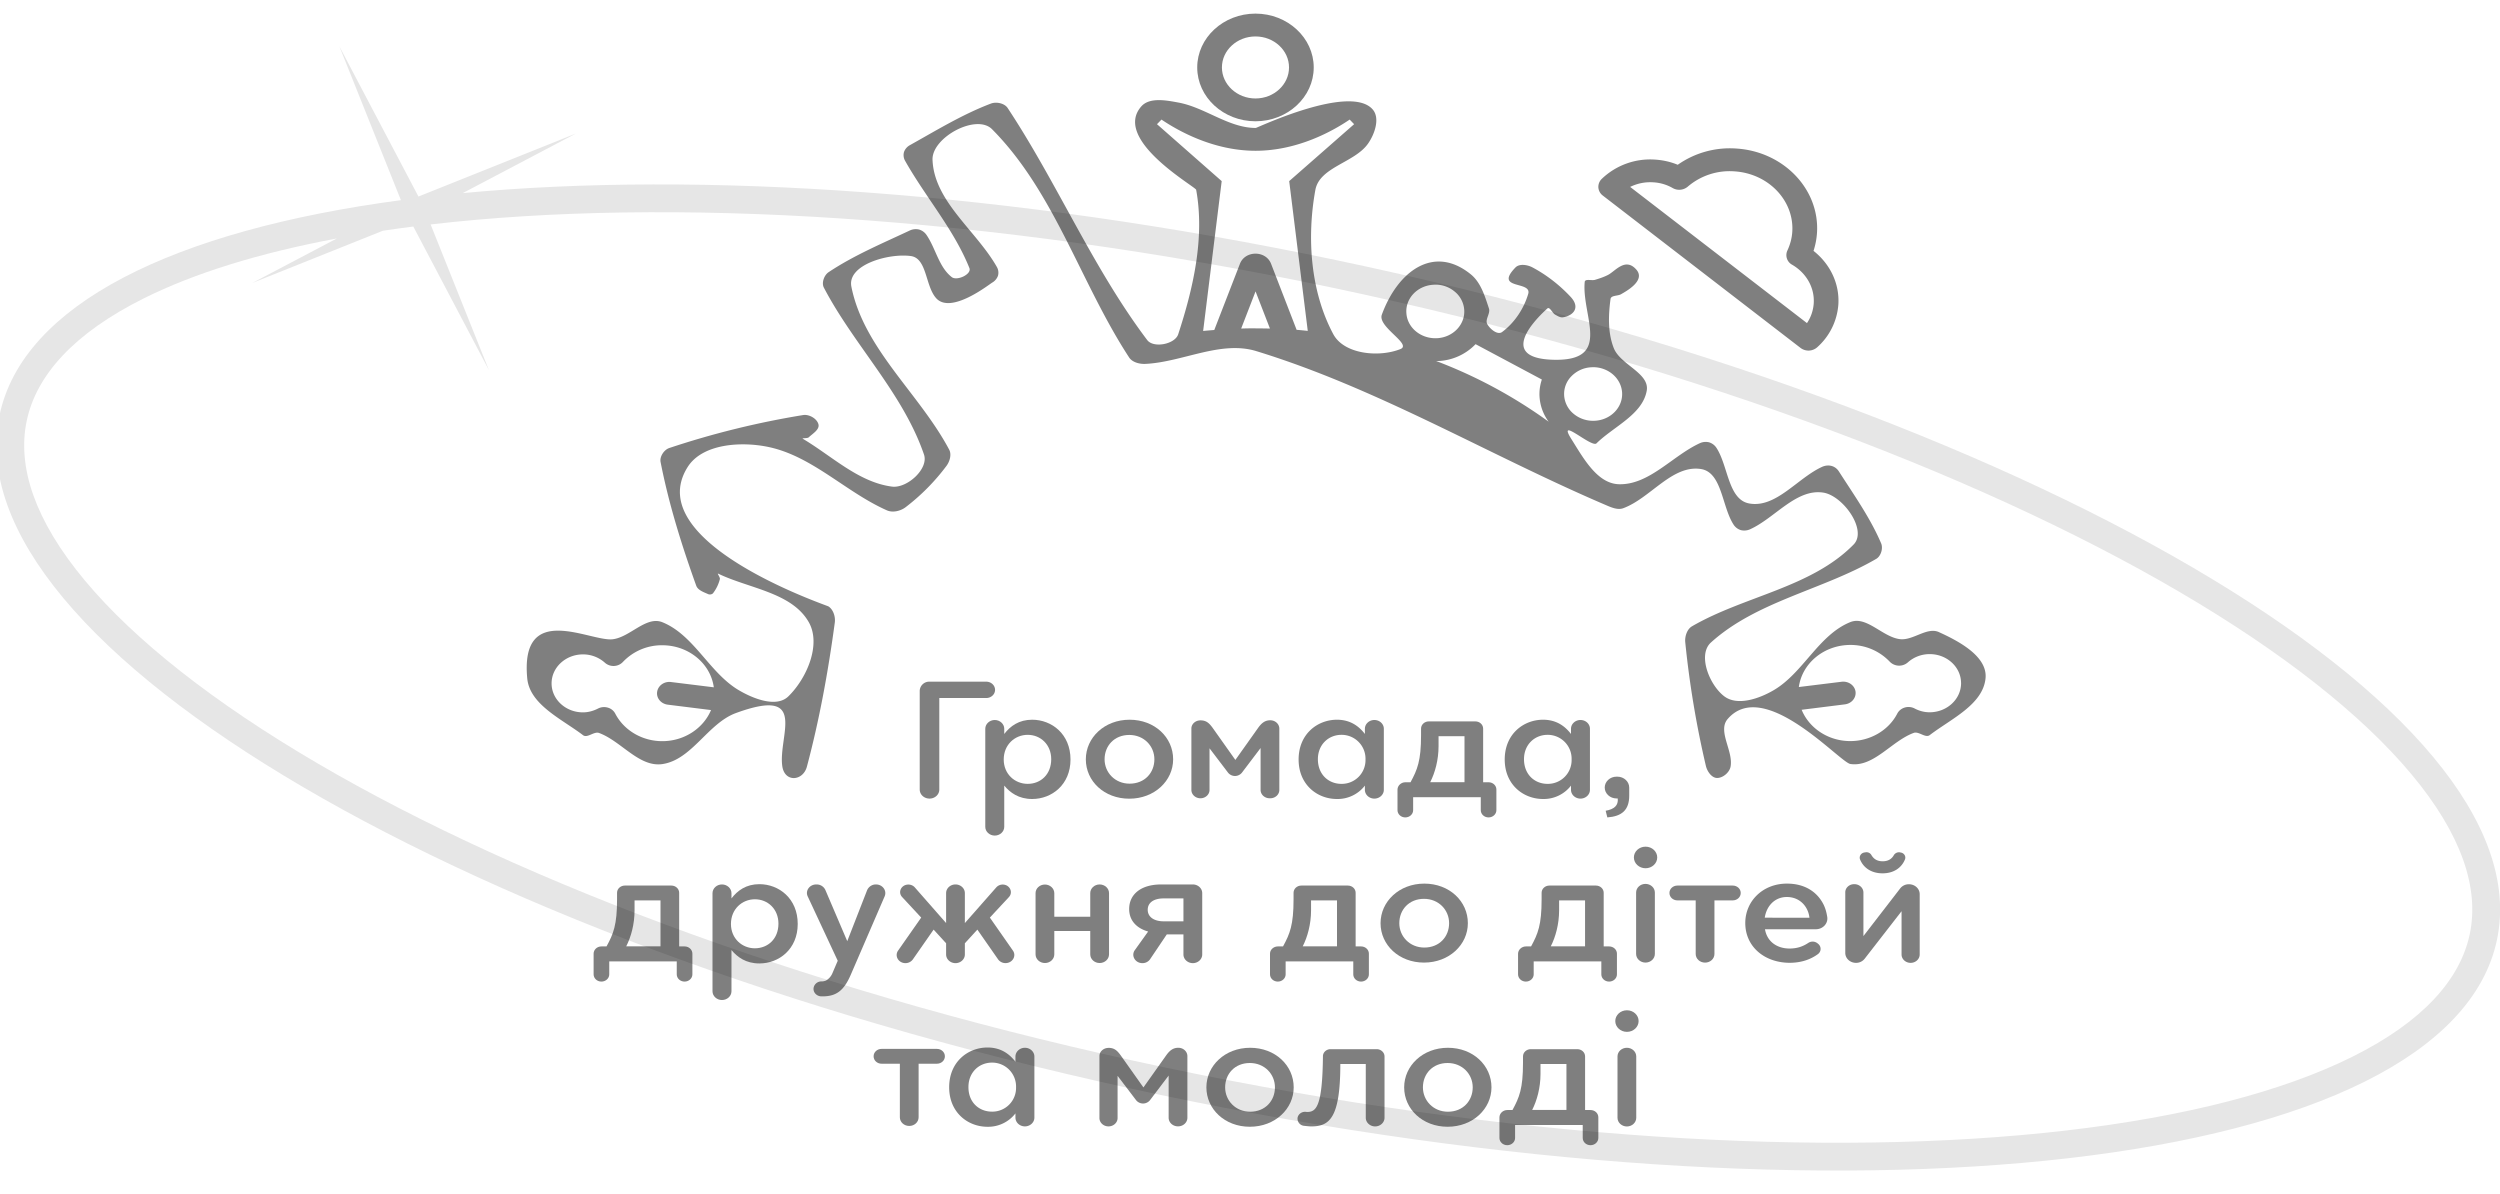 <svg xmlns="http://www.w3.org/2000/svg" width="90" height="43" viewBox="0 0 90 43"><g><g><g/><g><g><path fill-opacity=".1" d="M20.735 4.805l-4.077 2.147c8.547-.806 19.619-.072 31.435 2.41 24.827 5.214 43.54 16.17 41.798 24.47-1.744 8.3-23.284 10.8-48.11 5.585-24.828-5.215-43.542-16.17-41.798-24.47.84-3.997 6.27-6.65 14.45-7.742L12.218 1.67l2.846 5.405zm-5.856 3.35c-.372.048-.738.098-1.097.152l-4.699 1.88 3.043-1.602c-2.781.52-5.12 1.246-6.937 2.15-2.522 1.255-3.882 2.77-4.228 4.418-.346 1.647.29 3.582 2.094 5.745 1.795 2.153 4.639 4.395 8.368 6.578 7.448 4.36 18.225 8.371 30.563 10.963 12.337 2.59 23.817 3.255 32.39 2.26 4.292-.498 7.798-1.406 10.308-2.655 2.522-1.255 3.882-2.77 4.228-4.418.346-1.648-.29-3.582-2.094-5.746-1.795-2.153-4.639-4.394-8.367-6.577-7.449-4.36-18.226-8.371-30.564-10.963-12.335-2.59-23.813-3.255-32.385-2.26l2.098 5.242z"/></g><g><g><g><g><g><path fill-opacity=".5" d="M33.463 24.54h2.04c.176 0 .319.132.319.295 0 .163-.143.294-.319.294h-1.688v3.294c0 .18-.157.326-.352.326-.195 0-.353-.145-.353-.326v-3.557a.342.342 0 0 1 .353-.326z"/></g><g><path fill-opacity=".5" d="M57.238 28.434c0 .173-.153.316-.341.316-.188 0-.341-.143-.341-.316v-.152a1.24 1.24 0 0 1-1.006.482c-.709 0-1.38-.514-1.38-1.422 0-.919.679-1.432 1.38-1.432.477 0 .788.229 1.006.513v-.187c0-.173.153-.316.341-.316.191 0 .341.143.341.316zm-1.526-.215a.854.854 0 0 0 .866-.877.86.86 0 0 0-.866-.888c-.462 0-.848.347-.848.878 0 .55.383.887.848.887z"/></g><g><path fill-opacity=".5" d="M49.818 28.434c0 .173-.153.316-.341.316-.188 0-.341-.143-.341-.316v-.152a1.24 1.24 0 0 1-1.006.482c-.709 0-1.38-.514-1.38-1.422 0-.919.679-1.432 1.38-1.432.477 0 .788.229 1.006.513v-.187c0-.173.153-.316.341-.316.191 0 .341.143.341.316zm-1.526-.215a.854.854 0 0 0 .866-.877.86.86 0 0 0-.866-.888c-.462 0-.848.347-.848.878 0 .55.383.887.848.887z"/></g><g><path fill-opacity=".5" d="M35.811 25.92c.188 0 .342.143.342.316v.187c.217-.284.529-.513 1.005-.513.701 0 1.38.513 1.38 1.432 0 .908-.675 1.422-1.38 1.422-.488 0-.795-.23-1.005-.482v1.484c0 .173-.154.315-.342.315-.187 0-.341-.142-.341-.315v-3.53c0-.173.154-.316.341-.316zm2.033 1.412c0-.53-.386-.878-.847-.878-.462 0-.863.354-.863.888 0 .53.405.877.863.877.469 0 .847-.34.847-.887z"/></g><g><path fill-opacity=".5" d="M39.09 27.335c0-.78.671-1.425 1.575-1.425.904 0 1.568.634 1.568 1.425 0 .773-.671 1.418-1.579 1.418-.9 0-1.564-.63-1.564-1.418zm2.468 0c0-.478-.375-.877-.904-.877-.54 0-.889.392-.889.877 0 .475.375.877.9.877.548 0 .893-.395.893-.877z"/></g><g><path fill-opacity=".5" d="M43.216 25.933c.21 0 .312.098.432.26l.825 1.165.829-1.168c.12-.163.24-.26.428-.26.18 0 .326.135.326.302v2.205c0 .166-.146.301-.326.301h-.023c-.18 0-.326-.135-.326-.301v-1.508l-.672.887a.32.32 0 0 1-.499 0l-.667-.877v1.498c0 .166-.147.301-.327.301-.18 0-.326-.135-.326-.301v-2.205c-.004-.163.143-.299.326-.299z"/></g><g><path fill-opacity=".5" d="M50.779 28.161c.247-.454.379-.773.379-1.695v-.236c0-.146.127-.26.281-.26h1.673c.158 0 .281.118.281.26v1.931h.195c.158 0 .282.118.282.26v.746c0 .145-.128.26-.282.26-.157 0-.28-.118-.28-.26v-.468h-2.435v.468c0 .145-.128.26-.282.26-.157 0-.281-.118-.281-.26v-.746c.004-.142.131-.26.285-.26zm1.943-1.657h-.934v.36c0 .496-.128.957-.3 1.294h1.234z"/></g><g><path fill-opacity=".5" d="M57.804 29.187c.315-.055.461-.197.435-.44l-.004-.003h-.041c-.233 0-.424-.177-.424-.392 0-.215.191-.392.424-.392h.034c.232 0 .424.177.424.392v.291c0 .524-.27.745-.788.784z"/></g></g><g><g><path fill-opacity=".5" d="M33.163 33.033l-.686-.739c-.165-.177-.03-.45.225-.45.09 0 .173.038.229.1l1.129 1.286v-1.078c0-.17.15-.312.338-.312.183 0 .337.139.337.312v1.078l1.133-1.286a.308.308 0 0 1 .229-.1c.251 0 .386.273.225.45l-.687.739.83 1.189c.135.194-.016.45-.267.45a.327.327 0 0 1-.266-.134l-.747-1.072-.45.492v.403c0 .17-.15.312-.337.312-.184 0-.338-.139-.338-.312v-.403l-.45-.492-.747 1.072a.327.327 0 0 1-.266.135c-.251 0-.401-.257-.266-.451z"/></g><g><path fill-opacity=".5" d="M37.618 31.843c.183 0 .337.14.337.313v.846h1.294v-.85c0-.17.15-.312.338-.312.184 0 .338.139.338.312v2.205c0 .17-.15.312-.338.312-.184 0-.338-.138-.338-.312v-.842h-1.294v.842c0 .17-.15.312-.337.312-.184 0-.338-.138-.338-.312v-2.205c0-.17.15-.309.338-.309z"/></g><g><path fill-opacity=".5" d="M41.333 33.535c-.402-.114-.683-.384-.683-.81 0-.524.416-.885 1.155-.885h1.137c.184 0 .338.139.338.312v2.209c0 .17-.15.312-.338.312-.184 0-.338-.139-.338-.312v-.722h-.6l-.6.892a.33.33 0 0 1-.278.142c-.258 0-.416-.267-.273-.468zm1.271-.367v-.825h-.712c-.357 0-.574.152-.574.409 0 .263.232.416.577.416z"/></g><g><path fill-opacity=".5" d="M25.991 31.84c.188 0 .342.143.342.316v.187c.217-.284.529-.513 1.005-.513.701 0 1.38.513 1.38 1.432 0 .908-.675 1.422-1.38 1.422-.488 0-.795-.23-1.005-.482v1.484c0 .173-.154.315-.342.315-.187 0-.341-.142-.341-.315v-3.534c.004-.173.154-.312.341-.312zm2.033 1.412c0-.53-.386-.878-.847-.878-.462 0-.863.354-.863.888 0 .53.405.877.863.877.469-.003.847-.34.847-.887z"/></g><g><path fill-opacity=".5" d="M21.835 34.071c.248-.454.379-.773.379-1.695v-.236c0-.146.128-.26.281-.26h1.673c.158 0 .282.118.282.26v1.931h.195c.157 0 .281.118.281.26v.746c0 .145-.128.26-.281.26-.158 0-.282-.118-.282-.26v-.468h-2.43v.468c0 .145-.128.26-.282.26-.157 0-.281-.118-.281-.26v-.746c0-.142.124-.26.281-.26zm1.943-1.657h-.934v.36c0 .496-.127.957-.3 1.294h1.234z"/></g><g><path fill-opacity=".5" d="M31.483 31.843a.345.345 0 0 0-.27.212l-.712 1.827-.788-1.844a.344.344 0 0 0-.315-.198h-.012c-.243 0-.405.229-.307.433l1.08 2.316c-.004.004-.187.437-.191.444a.544.544 0 0 1-.229.264.39.39 0 0 1-.172.034.282.282 0 0 0-.274.215c-.038.163.097.32.277.323h.042c.495 0 .768-.208 1.012-.77l1.223-2.83c.094-.221-.097-.46-.364-.426z"/></g></g><g><g><path fill-opacity=".5" d="M61.045 32.414h-.656c-.161 0-.289-.118-.289-.267 0-.15.128-.267.289-.267h1.988c.161 0 .289.118.289.267 0 .15-.128.267-.29.267h-.656v1.928c0 .173-.15.312-.337.312-.188 0-.338-.139-.338-.312z"/></g><g><path fill-opacity=".5" d="M62.83 33.228c0-.78.623-1.418 1.5-1.418.66 0 1.096.312 1.317.752.075.15.113.312.135.458.03.229-.161.433-.413.433h-1.83c.075.444.431.694.885.694.267 0 .473-.07.668-.198a.282.282 0 0 1 .334.007l.022.018c.128.1.124.284-.007.377-.263.191-.597.31-1.024.31-.9-.008-1.587-.583-1.587-1.433zm2.31-.19c-.044-.403-.348-.746-.813-.746-.432 0-.732.319-.796.745z"/></g><g><path fill-opacity=".5" d="M49.7 33.235c0-.78.671-1.425 1.575-1.425.904 0 1.568.635 1.568 1.425 0 .773-.671 1.418-1.579 1.418-.9 0-1.564-.634-1.564-1.418zm2.468 0c0-.478-.375-.877-.904-.877-.54 0-.889.392-.889.877 0 .475.375.877.9.877.548 0 .893-.395.893-.877z"/></g><g><g><path fill-opacity=".5" d="M59.238 31.82c.183 0 .337.139.337.312v2.209c0 .17-.15.312-.337.312-.184 0-.338-.139-.338-.312v-2.209c0-.173.15-.312.338-.312z"/></g><g><path fill-opacity=".5" d="M59.24 31.257c.232 0 .42-.174.42-.389 0-.214-.188-.388-.42-.388-.232 0-.42.174-.42.388 0 .215.188.389.42.389z"/></g></g><g><path fill-opacity=".5" d="M46.189 34.071c.247-.454.379-.773.379-1.695v-.236c0-.146.127-.26.281-.26h1.673c.158 0 .281.118.281.26v1.931h.195c.158 0 .282.118.282.26v.746c0 .145-.128.26-.282.26-.157 0-.28-.118-.28-.26v-.468h-2.435v.468c0 .145-.128.26-.282.26-.157 0-.281-.118-.281-.26v-.746c0-.142.128-.26.285-.26zm1.943-1.657h-.934v.36c0 .496-.128.958-.3 1.294h1.234z"/></g><g><path fill-opacity=".5" d="M55.119 34.071c.247-.454.379-.773.379-1.695v-.236c0-.146.127-.26.281-.26h1.673c.158 0 .281.118.281.26v1.931h.195c.158 0 .282.118.282.26v.746c0 .145-.128.26-.282.26-.157 0-.28-.118-.28-.26v-.468h-2.435v.468c0 .145-.128.26-.282.26-.157 0-.281-.118-.281-.26v-.746c.004-.142.131-.26.285-.26zm1.943-1.657h-.934v.36c0 .496-.128.958-.3 1.294h1.234z"/></g><g><g><path fill-opacity=".5" d="M66.75 31.83h.007c.18 0 .326.135.326.302v1.567l1.324-1.716a.393.393 0 0 1 .315-.15c.214 0 .387.16.387.358v2.17c0 .167-.147.302-.327.302-.18 0-.326-.135-.326-.302v-1.557l-1.328 1.71a.39.39 0 0 1-.311.149c-.214 0-.387-.16-.387-.357v-2.17c-.007-.17.14-.306.32-.306z"/></g><g><path fill-opacity=".5" d="M67.116 30.69l.04-.006a.203.203 0 0 1 .218.104c.083.138.207.218.402.218.195 0 .322-.08.401-.218a.217.217 0 0 1 .218-.104l.033.007c.124.02.195.142.15.25-.127.311-.416.499-.806.499-.39 0-.683-.188-.81-.5-.042-.107.03-.229.154-.25z"/></g></g></g><g><g><path fill-opacity=".5" d="M32.395 38.294h-.656c-.161 0-.289-.118-.289-.267 0-.15.128-.267.289-.267h1.988c.161 0 .289.118.289.267 0 .15-.128.267-.29.267h-.656v1.928c0 .173-.15.312-.337.312-.188 0-.338-.139-.338-.312z"/></g><g><path fill-opacity=".5" d="M37.238 40.234c0 .173-.153.316-.341.316-.188 0-.341-.142-.341-.316v-.152a1.24 1.24 0 0 1-1.006.482c-.709 0-1.38-.514-1.38-1.422 0-.919.679-1.432 1.38-1.432.477 0 .788.229 1.006.513v-.187c0-.173.153-.316.341-.316.188 0 .341.143.341.316zm-1.526-.215a.854.854 0 0 0 .866-.877.86.86 0 0 0-.866-.888c-.462 0-.848.347-.848.878-.004.55.379.887.848.887z"/></g><g><g><g><path fill-opacity=".5" d="M46.71 40.256c.016-.142.15-.246.305-.229a.218.218 0 0 0 .04.004c.327 0 .552-.184.571-2.008 0-.139.124-.253.274-.253h1.658c.157 0 .285.118.285.264v2.205c0 .17-.15.312-.338.312-.183 0-.337-.139-.337-.312v-1.935h-.916c0 1.966-.4 2.247-1.05 2.247-.052 0-.15-.01-.251-.021a.26.26 0 0 1-.24-.274z"/></g></g></g><g><path fill-opacity=".5" d="M43.43 39.145c0-.78.671-1.425 1.575-1.425.904 0 1.568.634 1.568 1.425 0 .773-.671 1.418-1.579 1.418-.9 0-1.564-.634-1.564-1.418zm2.468 0c0-.478-.375-.877-.904-.877-.54 0-.889.392-.889.877 0 .475.375.877.9.877.548 0 .893-.398.893-.877z"/></g><g><path fill-opacity=".5" d="M50.55 39.145c0-.78.671-1.425 1.575-1.425.904 0 1.568.634 1.568 1.425 0 .773-.671 1.418-1.579 1.418-.9 0-1.564-.634-1.564-1.418zm2.468 0c0-.478-.375-.877-.904-.877-.54 0-.889.392-.889.877 0 .475.375.877.9.877.548 0 .893-.398.893-.877z"/></g><g><path fill-opacity=".5" d="M39.906 37.723c.21 0 .312.098.432.26l.825 1.165.829-1.168c.12-.163.24-.26.428-.26.18 0 .326.135.326.302v2.215c0 .174-.15.312-.338.312-.187 0-.337-.138-.337-.312V38.72l-.672.887a.32.32 0 0 1-.499 0l-.667-.877v1.519c0 .166-.147.301-.327.301-.18 0-.326-.135-.326-.301v-2.226c-.004-.163.146-.299.326-.299z"/></g><g><g><path fill-opacity=".5" d="M58.568 37.72c.183 0 .337.139.337.312v2.209c0 .17-.15.312-.337.312-.184 0-.338-.139-.338-.312v-2.209c0-.173.15-.312.338-.312z"/></g><g><path fill-opacity=".5" d="M58.57 37.147c.232 0 .42-.174.42-.389 0-.214-.188-.388-.42-.388-.232 0-.42.174-.42.388 0 .215.188.389.42.389z"/></g></g><g><path fill-opacity=".5" d="M54.449 39.961c.247-.454.379-.773.379-1.695v-.236c0-.146.127-.26.281-.26h1.673c.158 0 .281.118.281.26v1.931h.195c.158 0 .282.118.282.26v.746c0 .145-.128.26-.282.26-.157 0-.28-.118-.28-.26v-.468h-2.435v.468c0 .145-.128.26-.282.26-.157 0-.281-.118-.281-.26v-.746c.004-.142.128-.26.285-.26zm1.943-1.657h-.934v.36c0 .496-.128.958-.3 1.294h1.234z"/></g></g></g><g><g><path fill-opacity=".5" d="M69.803 22.757c.715.325 1.747.872 1.677 1.654-.086.954-1.25 1.471-2.01 2.053-.154.117-.393-.146-.575-.08-.795.29-1.442 1.242-2.28 1.12-.385-.056-3.105-3.143-4.419-1.62-.373.434.208 1.15.105 1.713-.038.21-.278.415-.491.41-.196-.006-.353-.243-.398-.434a34.743 34.743 0 0 1-.743-4.455c-.02-.207.065-.468.244-.572 1.88-1.09 4.296-1.392 5.818-2.944.506-.516-.384-1.763-1.099-1.869-.967-.143-1.732.911-2.622 1.318a.514.514 0 0 1-.338.034.478.478 0 0 1-.262-.197c-.425-.649-.415-1.89-1.182-2.004-1.03-.154-1.811 1.047-2.787 1.41-.21.08-.454-.036-.66-.124-4.204-1.8-8.183-4.19-12.555-5.53-1.28-.392-2.651.394-3.987.46-.211.011-.474-.055-.59-.231-1.748-2.675-2.683-5.952-4.936-8.218-.566-.569-2.17.297-2.142 1.1.054 1.501 1.58 2.557 2.319 3.865a.413.413 0 0 1 .037.312.466.466 0 0 1-.21.247c-.117.07-1.483 1.15-2.014.561-.396-.438-.327-1.438-.912-1.518-.795-.11-2.297.312-2.142 1.099.444 2.24 2.454 3.856 3.523 5.873.092.175.018.428-.102.586a7.564 7.564 0 0 1-1.474 1.488c-.18.134-.459.201-.664.11-1.468-.648-2.674-1.937-4.242-2.277-.985-.214-2.401-.133-2.937.72-1.701 2.71 4.998 4.968 5.071 5.014.175.112.257.374.229.58-.235 1.746-.551 3.487-1.005 5.19-.14.522-.802.577-.886-.021-.152-1.095.967-2.876-1.669-1.91-1.009.37-1.585 1.682-2.648 1.837-.838.122-1.485-.83-2.28-1.12-.182-.066-.421.197-.575.08-.76-.58-1.923-1.096-2.01-2.05-.257-2.788 2.269-1.313 3.072-1.403.628-.071 1.207-.85 1.793-.614 1.139.46 1.695 1.825 2.753 2.448.516.304 1.353.64 1.782.222.662-.645 1.193-1.87.735-2.673-.61-1.07-2.147-1.209-3.256-1.744-.061-.03.074.131.056.197a1.4 1.4 0 0 1-.243.503c-.038.048-.125.06-.18.035-.16-.072-.369-.14-.428-.305-.523-1.454-.987-2.937-1.283-4.452-.038-.195.127-.441.315-.503a31.024 31.024 0 0 1 4.817-1.186c.212-.034.498.125.551.333.048.189-.207.335-.349.468-.053.05-.272.018-.21.055 1.044.619 2.004 1.564 3.207 1.72.54.07 1.328-.64 1.152-1.154-.757-2.21-2.523-3.94-3.605-6.01-.09-.172.01-.45.173-.557.91-.606 1.929-1.033 2.918-1.498a.51.51 0 0 1 .338-.035.488.488 0 0 1 .266.194c.334.487.444 1.158.911 1.519.188.145.723-.105.634-.326-.56-1.394-1.58-2.557-2.318-3.866a.413.413 0 0 1-.037-.312.45.45 0 0 1 .21-.246c.955-.533 1.896-1.11 2.918-1.498.195-.074.49-.014.604.16 1.791 2.71 3.067 5.758 5.023 8.352.228.303 1 .152 1.117-.208.542-1.66.96-3.483.646-5.2-.021-.114-3.024-1.8-1.977-3 .297-.341.906-.222 1.35-.139.956.18 1.8.912 2.772.912.05 0 3.41-1.603 4.213-.662.27.316.065.896-.176 1.234-.488.683-1.741.836-1.891 1.661-.312 1.715-.177 3.653.645 5.19.389.728 1.65.845 2.416.538.435-.174-.828-.797-.668-1.238.566-1.552 1.863-2.546 3.207-1.45.359.293.505.789.65 1.228.058.18-.153.398-.06.562.097.176.37.404.532.284.446-.33.785-.84.941-1.373.142-.481-1.247-.136-.46-.95.142-.147.433-.1.614-.003.51.271.979.638 1.373 1.06.362.389.096.677-.274.736-.099.016-.197-.048-.285-.097-.103-.058-.193-.298-.281-.219-.705.639-1.63 1.809.251 1.845 2.107.04.978-1.581 1.096-2.802.012-.125.25-.04.37-.076.162-.049.324-.102.474-.18.264-.14.619-.635 1.012-.191.358.403-.394.797-.547.888-.12.07-.36.035-.38.173-.078.585-.1 1.219.117 1.768.237.602 1.301.9 1.186 1.536-.156.859-1.186 1.282-1.809 1.893-.174.171-1.446-1.014-.9-.149.419.663.92 1.595 1.703 1.62 1.087.034 1.925-1.016 2.911-1.474a.51.51 0 0 1 .338-.035.482.482 0 0 1 .266.198c.426.648.418 1.866 1.182 2.004.962.174 1.732-.911 2.622-1.318.22-.1.468-.048.604.163.54.843 1.129 1.67 1.522 2.59.077.18-.007.46-.176.559-1.92 1.118-4.3 1.519-5.95 3.01-.493.445-.053 1.535.477 1.937.478.363 1.269.082 1.786-.222 1.058-.622 1.614-1.988 2.753-2.448.586-.236 1.165.543 1.793.614.471.053.968-.45 1.4-.253zm-44.206 2.805l-1.557-.194c-.244-.031-.416-.236-.383-.461.034-.226.255-.385.5-.354l1.54.19c-.115-.852-.903-1.514-1.856-1.514a1.93 1.93 0 0 0-1.418.603.467.467 0 0 1-.649.024 1.178 1.178 0 0 0-.787-.298c-.623 0-1.13.468-1.13 1.044 0 .575.507 1.043 1.13 1.043.183 0 .367-.048.543-.138a.478.478 0 0 1 .353-.032.433.433 0 0 1 .266.215c.312.604.972.992 1.692.992.803 0 1.486-.471 1.756-1.12zM56.31 14.245a.934.934 0 0 0 .352.662c.21.17.48.257.758.24.574-.032 1.013-.493.975-1.023-.037-.51-.495-.905-1.043-.905l-.067.003a1.071 1.071 0 0 0-.717.326.905.905 0 0 0-.258.697zm-5.68-2.971c.034.53.53.932 1.107.901.574-.031 1.013-.492.975-1.023a.934.934 0 0 0-.352-.662 1.08 1.08 0 0 0-.69-.243c-.023 0-.046.004-.068.004-.574.031-1.013.492-.972 1.023zm1.073 1.723a17.43 17.43 0 0 1 4.048 2.184 1.69 1.69 0 0 1-.327-.887c-.015-.215.015-.43.083-.631l-2.386-1.273a1.984 1.984 0 0 1-1.332.607h-.086zM43.981 6.52l-.668 5.395c.135-.014.266-.024.401-.035l.923-2.382c.188-.488.934-.488 1.122 0l.919 2.376c.135.01.266.024.401.038l-.668-5.392 2.337-2.049-.16-.166c-.59.402-1.865 1.123-3.388 1.123s-2.798-.725-3.387-1.123l-.162.166zm.701 5.308c.18-.006.364-.01.544-.006.165 0 .33.003.492.006L45.2 10.49zm25.916 12.763c0-.575-.506-1.043-1.129-1.043-.296 0-.573.107-.787.298a.473.473 0 0 1-.65-.024 1.944 1.944 0 0 0-1.417-.604c-.953 0-1.74.662-1.857 1.515l1.542-.19c.244-.028.465.128.499.353.03.226-.14.43-.383.461l-1.557.195c.267.655.95 1.127 1.752 1.127.72 0 1.384-.389 1.692-.992.052-.1.15-.18.266-.215a.478.478 0 0 1 .353.031c.176.094.36.139.544.139.622 0 1.133-.468 1.133-1.05z"/></g><g><path fill-opacity=".5" d="M43.1 2.428c0-1.068.942-1.938 2.097-1.938s2.097.87 2.097 1.938-.942 1.938-2.097 1.938-2.097-.87-2.097-1.938zm2.097-1.116c-.664 0-1.208.499-1.208 1.116 0 .614.544 1.117 1.208 1.117.664 0 1.208-.5 1.208-1.117 0-.614-.54-1.116-1.208-1.116z"/></g><g><path fill-opacity=".5" d="M57.698 7.038a.4.4 0 0 1-.157-.291.399.399 0 0 1 .12-.305 2.519 2.519 0 0 1 1.91-.697c.288.017.57.08.828.187a3.262 3.262 0 0 1 2.09-.586c1.717.1 3.03 1.47 2.922 3.051a2.678 2.678 0 0 1-.124.635c.607.478.945 1.196.893 1.941a2.284 2.284 0 0 1-.762 1.53.473.473 0 0 1-.596.024zm.987-.309l6.366 4.903c.142-.211.225-.454.243-.707.038-.558-.258-1.092-.776-1.394a.393.393 0 0 1-.173-.51c.102-.218.162-.443.177-.672.075-1.13-.863-2.108-2.094-2.181a2.316 2.316 0 0 0-1.673.555.475.475 0 0 1-.536.048 1.577 1.577 0 0 0-.709-.208 1.637 1.637 0 0 0-.825.166z"/></g></g></g></g></g></g></g></svg>